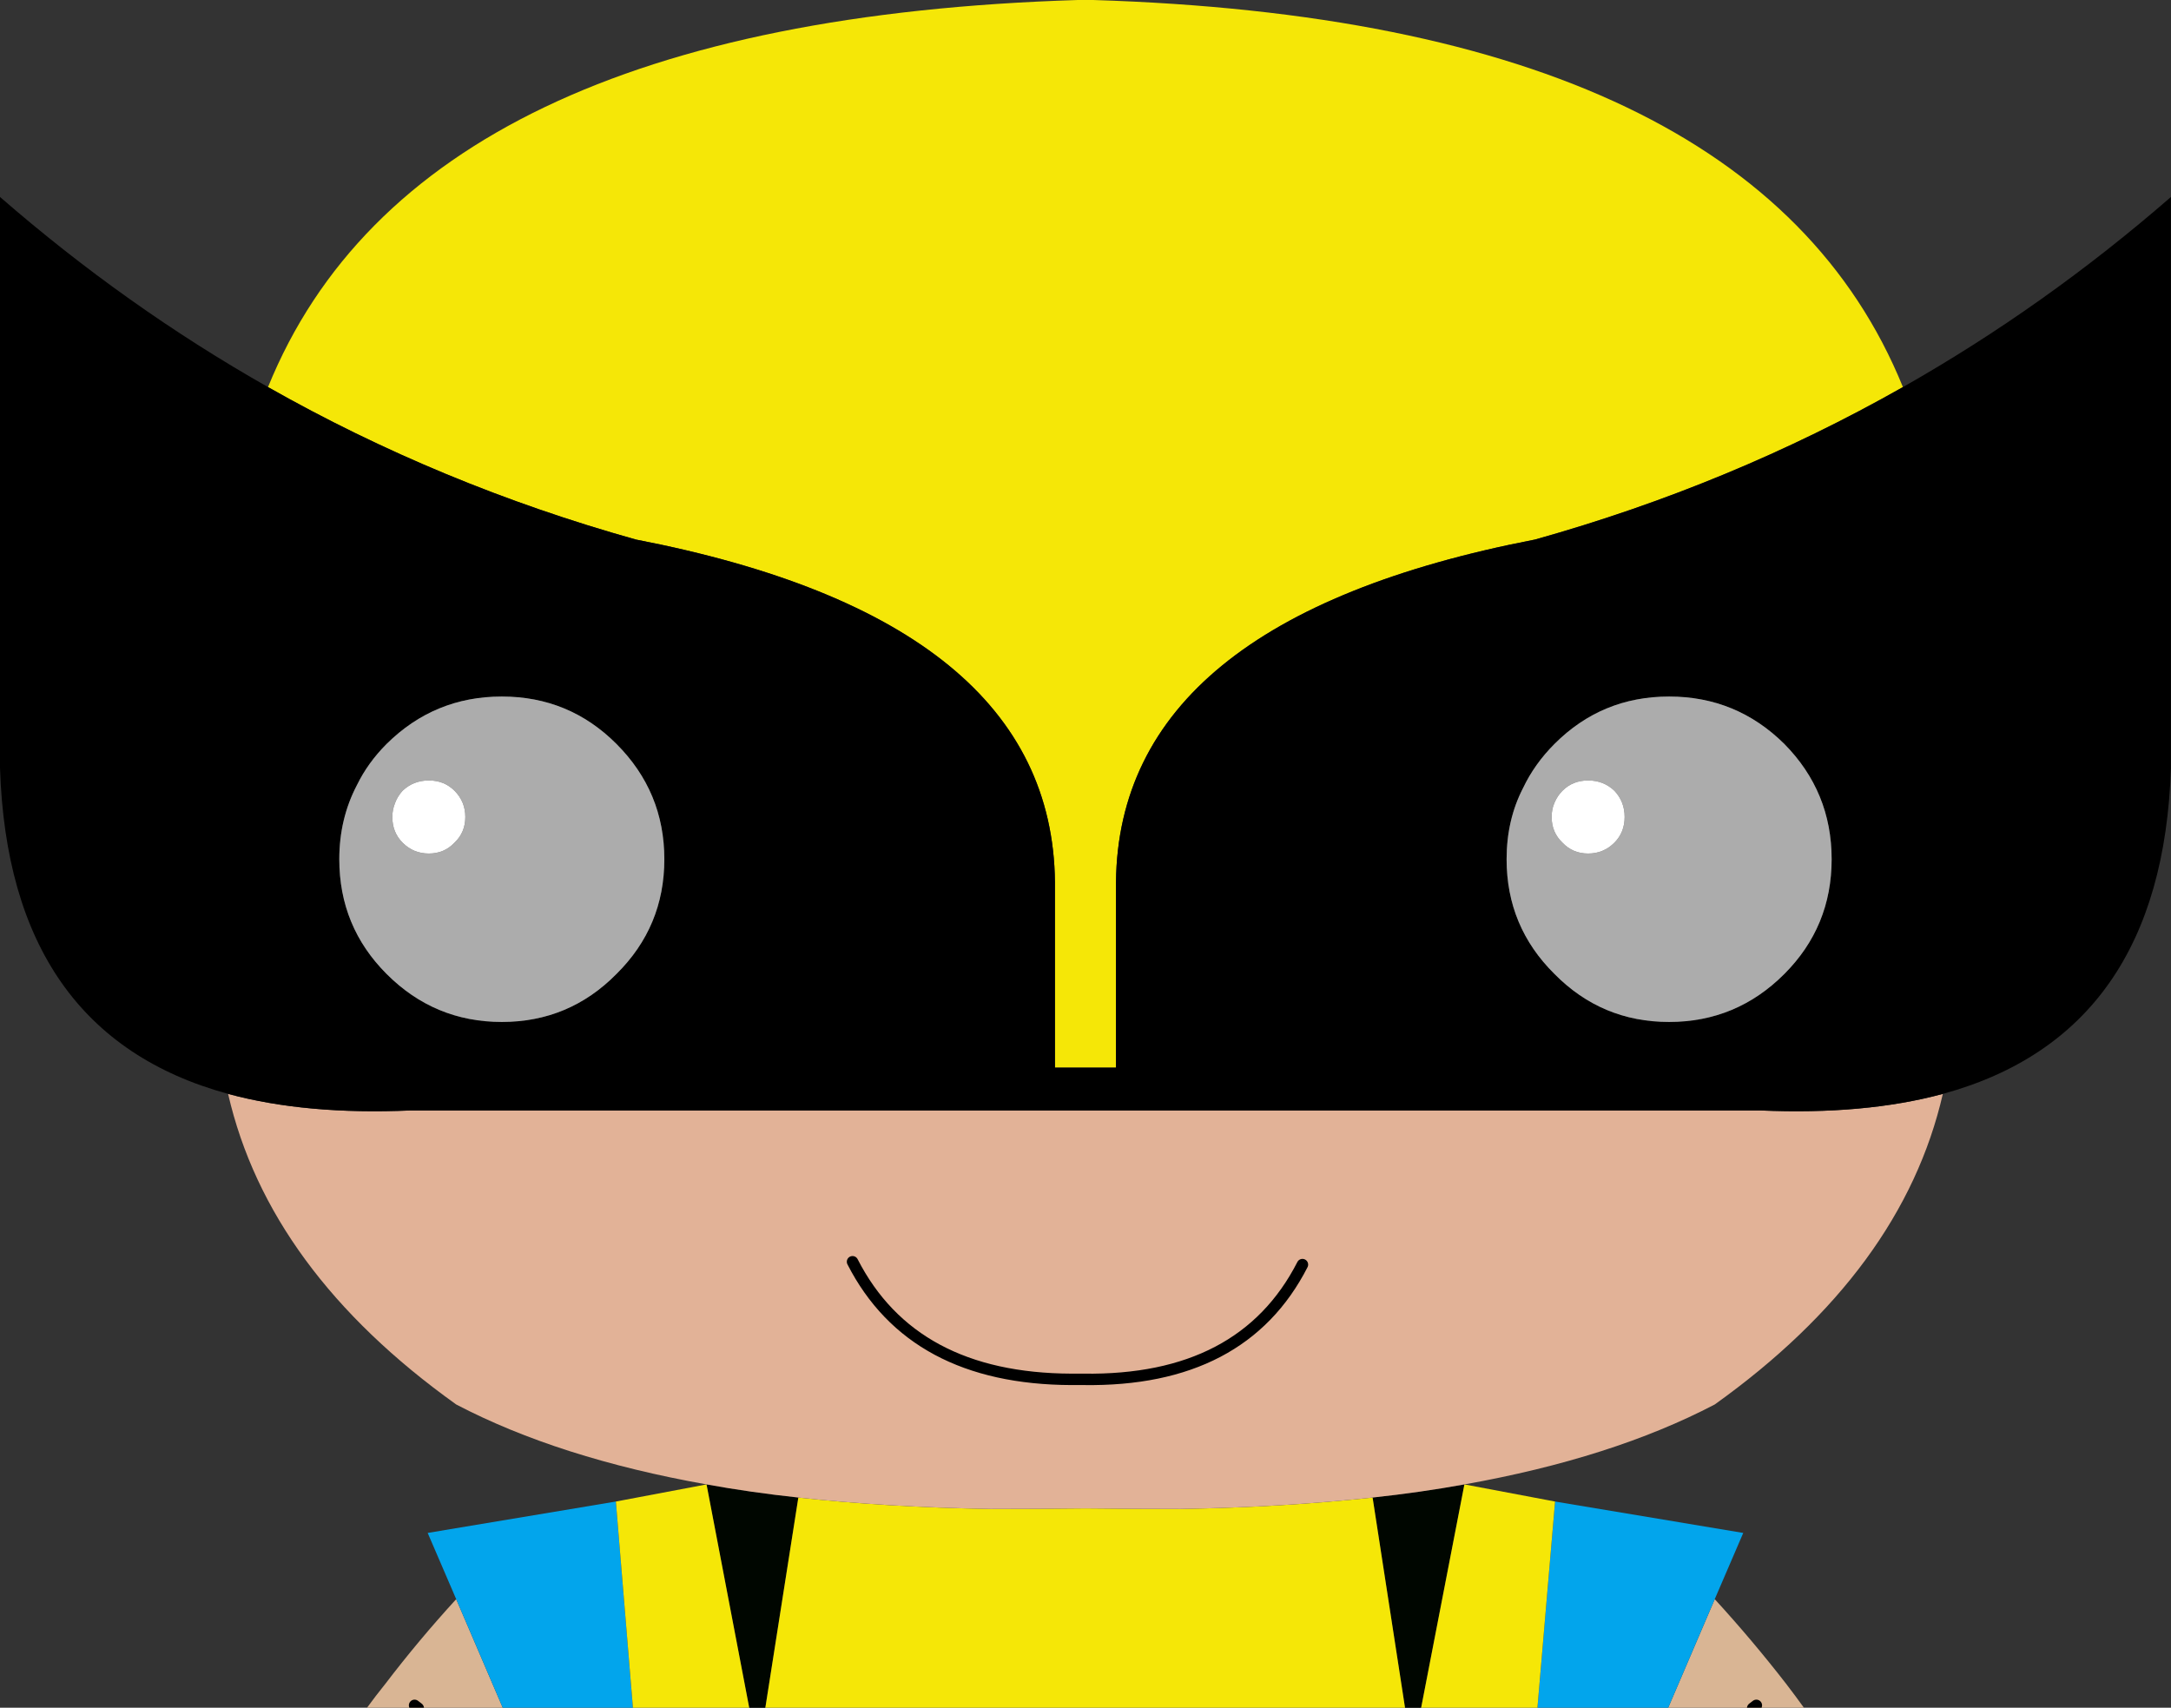 
<svg xmlns="http://www.w3.org/2000/svg" version="1.1" xmlns:xlink="http://www.w3.org/1999/xlink" preserveAspectRatio="none" x="0px" y="0px" width="150px" height="118px" viewBox="0 0 150 118">
<rect x="0" y="0" width="150" height="118" fill="#333333" stroke="none"/>
<defs>
<g id="wolverine_0_Layer0_0_FILL">
<path fill="#000600" stroke="none" d="
M 123.2 149.6
L 124.6 149.6 128.4 130
Q 124.55 130.7 120.35 131.15
L 123.2 149.6
M 70 131.15
Q 65.8 130.7 61.95 130
L 65.7 149.6 67.1 149.6 70 131.15 Z"/>

<path fill="#D9B594" stroke="none" d="
M 156.6 147.45
Q 153.65 143.65 150.35 140.05
L 146.25 149.6 153.65 149.6 154 149.35 153.65 149.6 158.2 149.6
Q 157.414 148.508 156.6 147.45
M 40 140.05
Q 36.7 143.65 33.8 147.45 32.945 148.508 32.15 149.6
L 36.65 149.6 36.35 149.35 36.65 149.6 44.1 149.6 40 140.05 Z"/>

<path fill="#02A5EC" stroke="none" d="
M 150.35 140.05
L 152.85 134.25 136.35 131.5 134.8 149.6 146.25 149.6 150.35 140.05
M 37.5 134.25
L 40 140.05 44.1 149.6 55.5 149.6 54 131.5 37.5 134.25 Z"/>

<path fill="#F5E707" stroke="none" d="
M 136.35 131.5
L 128.4 130 124.6 149.6 134.8 149.6 136.35 131.5
M 70 131.15
L 67.1 149.6 123.2 149.6 120.35 131.15
Q 112.5 132 103.5 132.15 99.45 132.15 95.2 132.1 90.9 132.15 86.85 132.15 77.8 132 70 131.15
M 61.95 130
L 54 131.5 55.5 149.6 65.7 149.6 61.95 130
M 95.85 0
L 94.5 0
Q 36.55 1.8 23.5 33.9 38.6 42.45 55.75 47.25 92.25 54.3 92.5 77.25
L 92.5 93.5 97.85 93.5 97.85 77.25
Q 98.1 54.3 134.6 47.25 151.75 42.45 166.85 33.9 153.8 1.8 95.85 0 Z"/>

<path fill="#E2B297" stroke="none" d="
M 36 97.25
Q 26.85 97.65 20 95.8 23.55 111.25 40 123 49 127.7 61.95 130 65.8 130.7 70 131.15 77.8 132 86.85 132.15 90.9 132.15 95.2 132.1 99.45 132.15 103.5 132.15 112.5 132 120.35 131.15 124.55 130.7 128.4 130 141.35 127.7 150.35 123 166.8 111.25 170.35 95.8 163.5 97.65 154.35 97.25
L 36 97.25
M 95 120.8
Q 108.95 121 114.2 110.75 108.95 121 95 120.8 94.5 120.8 93.95 120.8 80 120.75 74.75 110.5 80 120.75 93.95 120.8 94.5 120.8 95 120.8 Z"/>

<path fill="#000000" stroke="none" d="
M 190.35 17.25
Q 179.3 26.85 166.85 33.9 151.75 42.45 134.6 47.25 98.1 54.3 97.85 77.25
L 97.85 93.5 92.5 93.5 92.5 77.25
Q 92.25 54.3 55.75 47.25 38.6 42.45 23.5 33.9 11.05 26.85 0 17.25
L 0 67.25
Q 0.75 90.55 20 95.8 26.85 97.65 36 97.25
L 154.35 97.25
Q 163.5 97.65 170.35 95.8 189.6 90.55 190.35 67.25
L 190.35 17.25
M 146.35 61
Q 152.25 61 156.45 65.15 160.6 69.35 160.6 75.25 160.6 81.15 156.45 85.3 152.25 89.5 146.35 89.5 140.45 89.5 136.3 85.3 132.1 81.15 132.1 75.25 132.1 71.8 133.55 69 134.55 66.9 136.3 65.15 140.45 61 146.35 61
M 31.3 68.75
Q 32.25 66.8 33.9 65.15 38.1 61 44 61 49.9 61 54.05 65.15 58.25 69.35 58.25 75.25 58.25 81.15 54.05 85.3 49.9 89.5 44 89.5 38.1 89.5 33.9 85.3 29.75 81.15 29.75 75.25 29.75 71.7 31.3 68.75 Z"/>

<path fill="#ACACAC" stroke="none" d="
M 33.9 65.15
Q 32.25 66.8 31.3 68.75 29.75 71.7 29.75 75.25 29.75 81.15 33.9 85.3 38.1 89.5 44 89.5 49.9 89.5 54.05 85.3 58.25 81.15 58.25 75.25 58.25 69.35 54.05 65.15 49.9 61 44 61 38.1 61 33.9 65.15
M 35.3 73.8
Q 34.4 72.9 34.4 71.55 34.4 70.9 34.65 70.3 34.85 69.75 35.3 69.25 36.25 68.35 37.6 68.35 38.95 68.35 39.85 69.25 40.8 70.2 40.8 71.55 40.8 72.9 39.85 73.8 38.95 74.75 37.6 74.75 36.25 74.75 35.3 73.8
M 156.45 65.15
Q 152.25 61 146.35 61 140.45 61 136.3 65.15 134.55 66.9 133.55 69 132.1 71.8 132.1 75.25 132.1 81.15 136.3 85.3 140.45 89.5 146.35 89.5 152.25 89.5 156.45 85.3 160.6 81.15 160.6 75.25 160.6 69.35 156.45 65.15
M 136.05 71.55
Q 136.05 70.85 136.3 70.3 136.55 69.7 137 69.25 137.9 68.35 139.25 68.35 140.6 68.35 141.55 69.25 142.45 70.2 142.45 71.55 142.45 72.9 141.55 73.8 140.6 74.75 139.25 74.75 137.9 74.75 137 73.8 136.05 72.9 136.05 71.55 Z"/>

<path fill="#FFFFFF" stroke="none" d="
M 34.4 71.55
Q 34.4 72.9 35.3 73.8 36.25 74.75 37.6 74.75 38.95 74.75 39.85 73.8 40.8 72.9 40.8 71.55 40.8 70.2 39.85 69.25 38.95 68.35 37.6 68.35 36.25 68.35 35.3 69.25 34.85 69.75 34.65 70.3 34.4 70.9 34.4 71.55
M 136.3 70.3
Q 136.05 70.85 136.05 71.55 136.05 72.9 137 73.8 137.9 74.75 139.25 74.75 140.6 74.75 141.55 73.8 142.45 72.9 142.45 71.55 142.45 70.2 141.55 69.25 140.6 68.35 139.25 68.35 137.9 68.35 137 69.25 136.55 69.7 136.3 70.3 Z"/>
</g>

<path id="wolverine_0_Layer0_0_1_STROKES" stroke="#000000" stroke-width="1" stroke-linejoin="round" stroke-linecap="round" fill="none" d="
M 36.675 149.6
L 36.35 149.35
M 74.75 110.5
Q 80 120.75 93.95 120.8 94.5 120.8 95 120.8 108.95 121 114.2 110.75
M 153.675 149.6
L 154 149.35"/>
</defs>

<g transform="matrix( 0.788, 0, 0, 0.789, 0,0) ">
<g transform="matrix( 1, 0, 0, 1, 0,0) ">
<use xlink:href="#wolverine_0_Layer0_0_FILL"/>

<use xlink:href="#wolverine_0_Layer0_0_1_STROKES"/>
</g>
</g>
</svg>
